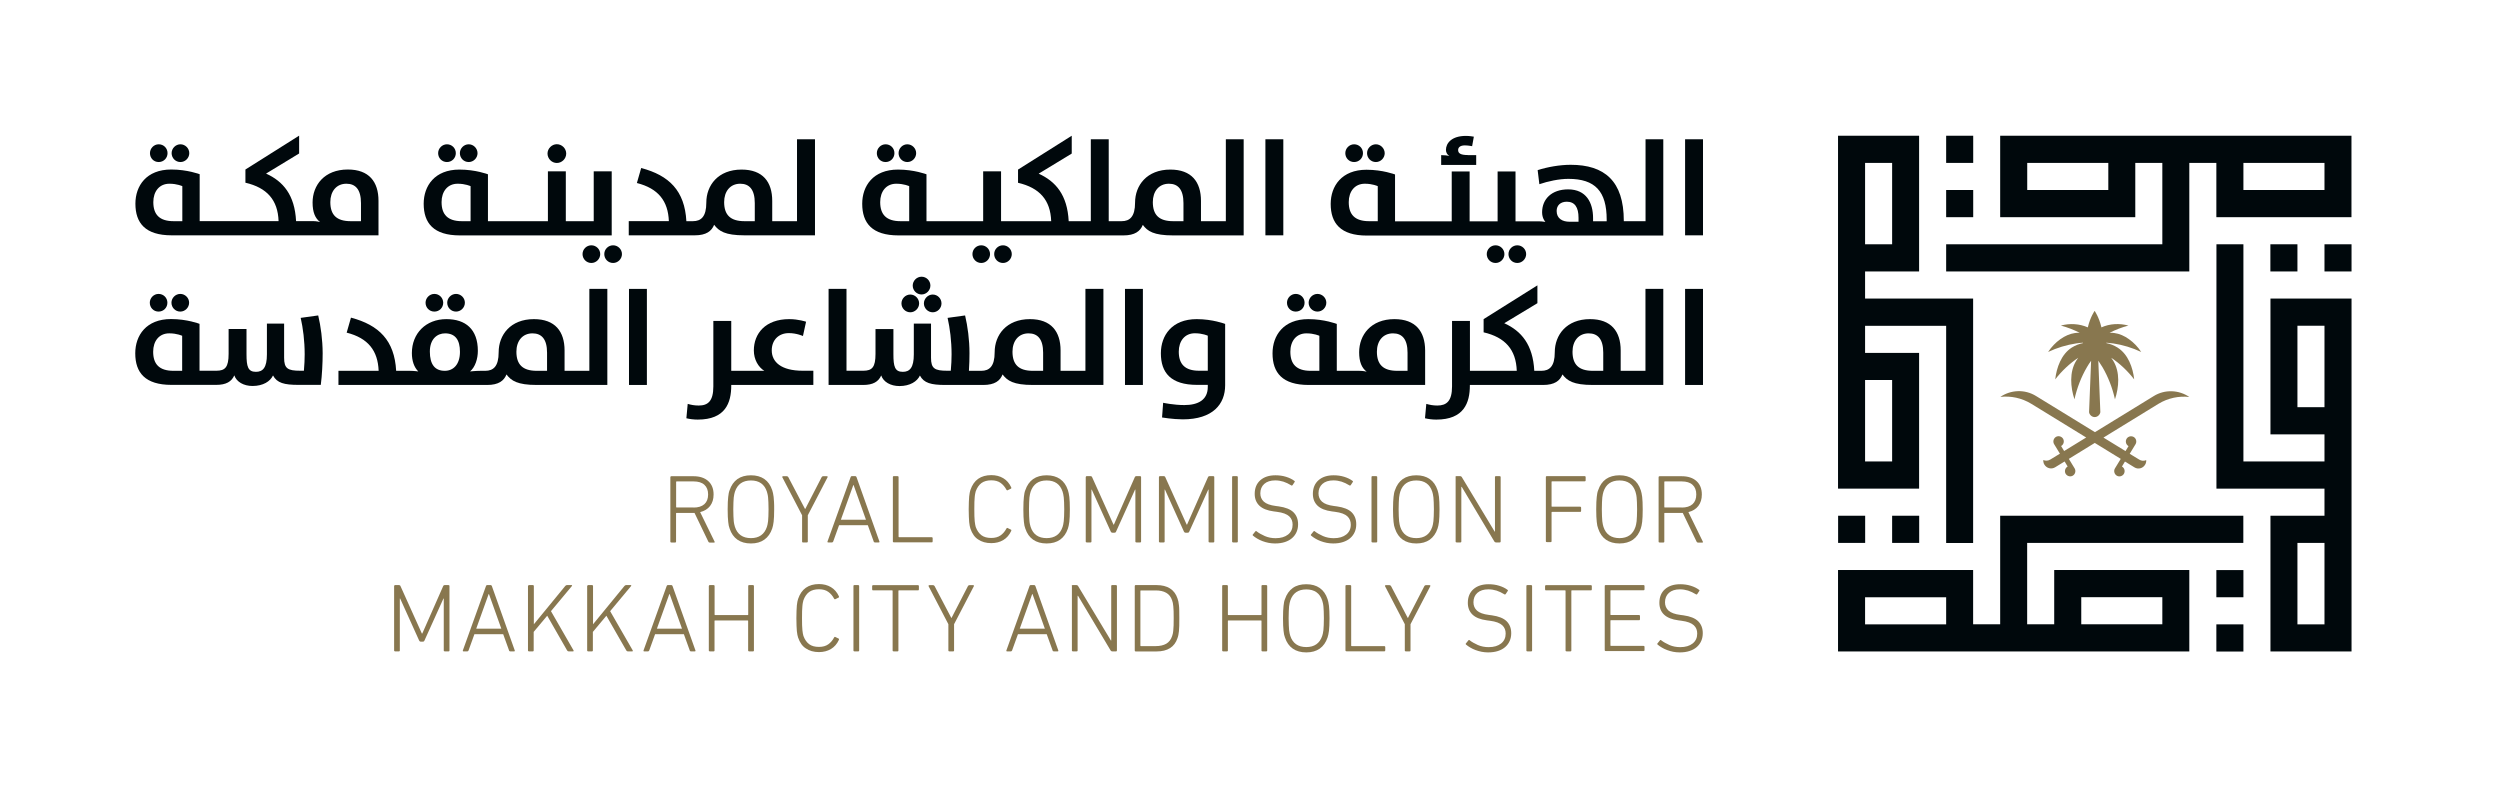 <svg width="184" height="58" viewBox="0 0 184 58" fill="none" xmlns="http://www.w3.org/2000/svg">
<g clip-path="url(#clip0_1038_3048)">
<path d="M52.221 39.929C52.18 39.929 52.151 39.906 52.134 39.866L51.116 37.75H51.047H49.798C49.769 37.75 49.758 37.761 49.758 37.791V39.86C49.758 39.906 49.735 39.929 49.683 39.929H49.412C49.366 39.929 49.338 39.906 49.338 39.86V35.12C49.338 35.073 49.361 35.05 49.407 35.05H51.041C51.501 35.05 51.87 35.172 52.128 35.409C52.393 35.646 52.52 35.981 52.52 36.397C52.52 36.738 52.433 37.016 52.261 37.241C52.088 37.467 51.841 37.611 51.53 37.692L52.589 39.854C52.6 39.877 52.606 39.895 52.6 39.912C52.594 39.924 52.577 39.935 52.554 39.935H52.221V39.929ZM51.041 37.357C51.386 37.357 51.651 37.276 51.841 37.108C52.025 36.941 52.117 36.704 52.117 36.392C52.117 36.085 52.025 35.848 51.841 35.68C51.657 35.513 51.392 35.432 51.041 35.432H49.804C49.775 35.432 49.763 35.443 49.763 35.472V37.311C49.763 37.34 49.775 37.351 49.804 37.351H51.041V37.357Z" fill="#88774F"/>
<path d="M55.27 39.999C54.867 39.999 54.539 39.906 54.275 39.721C54.01 39.536 53.82 39.265 53.699 38.9C53.676 38.837 53.653 38.767 53.636 38.687C53.619 38.606 53.607 38.513 53.596 38.409C53.584 38.299 53.573 38.172 53.567 38.028C53.561 37.877 53.556 37.698 53.556 37.49C53.556 37.282 53.561 37.103 53.567 36.952C53.573 36.802 53.584 36.675 53.596 36.571C53.607 36.461 53.625 36.368 53.636 36.293C53.653 36.218 53.671 36.143 53.699 36.079C53.82 35.721 54.01 35.449 54.275 35.258C54.539 35.074 54.873 34.981 55.27 34.981C55.667 34.981 55.995 35.074 56.26 35.258C56.525 35.443 56.715 35.715 56.836 36.079C56.853 36.149 56.876 36.218 56.893 36.293C56.91 36.368 56.928 36.461 56.939 36.571C56.951 36.681 56.962 36.808 56.968 36.952C56.979 37.097 56.979 37.276 56.979 37.484C56.979 37.692 56.974 37.877 56.968 38.022C56.962 38.172 56.951 38.299 56.939 38.403C56.928 38.513 56.91 38.606 56.893 38.681C56.876 38.762 56.853 38.831 56.836 38.895C56.715 39.253 56.525 39.525 56.26 39.715C55.995 39.906 55.667 39.999 55.27 39.999ZM56.565 37.484C56.565 37.288 56.559 37.12 56.554 36.975C56.548 36.831 56.536 36.709 56.531 36.611C56.519 36.513 56.508 36.426 56.49 36.363C56.473 36.293 56.456 36.235 56.444 36.189C56.266 35.64 55.874 35.362 55.27 35.362C54.666 35.362 54.275 35.64 54.091 36.189C54.079 36.235 54.062 36.293 54.045 36.363C54.027 36.432 54.016 36.513 54.004 36.611C53.993 36.709 53.987 36.831 53.981 36.975C53.976 37.12 53.97 37.288 53.97 37.484C53.97 37.681 53.976 37.848 53.981 37.993C53.987 38.137 53.999 38.259 54.004 38.357C54.016 38.455 54.027 38.542 54.045 38.606C54.062 38.675 54.079 38.733 54.091 38.779C54.269 39.328 54.666 39.606 55.27 39.606C55.869 39.606 56.26 39.328 56.444 38.779C56.456 38.733 56.473 38.675 56.49 38.606C56.508 38.536 56.519 38.455 56.531 38.357C56.542 38.259 56.548 38.137 56.554 37.993C56.559 37.848 56.565 37.681 56.565 37.484Z" fill="#88774F"/>
<path d="M59.108 39.929C59.062 39.929 59.034 39.906 59.034 39.86V37.923L57.578 35.125C57.566 35.108 57.572 35.091 57.584 35.073C57.595 35.056 57.612 35.05 57.635 35.05H57.912C57.958 35.05 57.992 35.073 58.021 35.12L59.247 37.455H59.27L60.472 35.12C60.495 35.073 60.53 35.05 60.582 35.05H60.852C60.881 35.05 60.898 35.056 60.91 35.073C60.921 35.091 60.921 35.108 60.91 35.125L59.454 37.923V39.854C59.454 39.901 59.431 39.924 59.379 39.924H59.108V39.929Z" fill="#88774F"/>
<path d="M62.607 35.114C62.619 35.068 62.647 35.044 62.693 35.044H62.952C62.993 35.044 63.021 35.068 63.039 35.114L64.725 39.854C64.736 39.9 64.725 39.923 64.673 39.923H64.397C64.345 39.923 64.31 39.9 64.305 39.854L63.873 38.657H61.755L61.324 39.854C61.307 39.9 61.272 39.923 61.232 39.923H60.956C60.91 39.923 60.892 39.9 60.904 39.854L62.607 35.114ZM63.735 38.253L62.826 35.703H62.803L61.888 38.253H63.735Z" fill="#88774F"/>
<path d="M65.715 35.114C65.715 35.068 65.737 35.044 65.789 35.044H66.06C66.106 35.044 66.135 35.068 66.135 35.114V39.496C66.135 39.525 66.146 39.536 66.175 39.536H68.574C68.62 39.536 68.643 39.559 68.643 39.606V39.848C68.643 39.895 68.62 39.918 68.574 39.918H65.789C65.743 39.918 65.715 39.895 65.715 39.848V35.114Z" fill="#88774F"/>
<path d="M71.423 38.906C71.406 38.843 71.388 38.773 71.371 38.704C71.354 38.629 71.342 38.536 71.331 38.426C71.319 38.316 71.314 38.183 71.308 38.033C71.302 37.883 71.296 37.698 71.296 37.484C71.296 37.27 71.302 37.085 71.308 36.935C71.314 36.784 71.325 36.651 71.331 36.542C71.342 36.432 71.354 36.339 71.371 36.264C71.388 36.189 71.406 36.12 71.423 36.062C71.549 35.692 71.739 35.42 71.993 35.241C72.251 35.062 72.574 34.969 72.959 34.969C73.293 34.969 73.586 35.044 73.84 35.195C74.093 35.345 74.288 35.571 74.427 35.871C74.444 35.911 74.438 35.946 74.404 35.964L74.168 36.079C74.127 36.102 74.099 36.091 74.076 36.05C73.966 35.842 73.822 35.669 73.644 35.541C73.466 35.414 73.235 35.351 72.959 35.351C72.66 35.351 72.418 35.42 72.234 35.553C72.05 35.692 71.912 35.894 71.814 36.16C71.803 36.206 71.785 36.264 71.774 36.334C71.762 36.403 71.745 36.484 71.739 36.582C71.734 36.68 71.722 36.802 71.716 36.946C71.71 37.091 71.71 37.264 71.71 37.472C71.71 37.681 71.71 37.854 71.716 37.998C71.722 38.143 71.728 38.264 71.739 38.363C71.751 38.461 71.762 38.548 71.774 38.611C71.785 38.681 71.803 38.738 71.814 38.785C71.912 39.051 72.05 39.253 72.234 39.392C72.418 39.53 72.66 39.594 72.959 39.594C73.235 39.594 73.466 39.53 73.644 39.403C73.822 39.276 73.966 39.108 74.076 38.895C74.099 38.854 74.127 38.843 74.168 38.866L74.404 38.981C74.438 38.998 74.444 39.033 74.427 39.074C74.288 39.374 74.093 39.6 73.84 39.75C73.586 39.9 73.293 39.975 72.959 39.975C72.574 39.975 72.251 39.883 71.993 39.704C71.739 39.548 71.549 39.276 71.423 38.906Z" fill="#88774F"/>
<path d="M77.033 39.999C76.63 39.999 76.302 39.906 76.038 39.721C75.773 39.536 75.583 39.265 75.462 38.9C75.439 38.837 75.416 38.767 75.399 38.687C75.382 38.606 75.37 38.513 75.359 38.409C75.347 38.299 75.336 38.172 75.33 38.028C75.324 37.877 75.319 37.698 75.319 37.49C75.319 37.282 75.324 37.103 75.33 36.952C75.336 36.802 75.347 36.675 75.359 36.571C75.37 36.461 75.388 36.368 75.399 36.293C75.416 36.218 75.434 36.143 75.462 36.079C75.583 35.721 75.773 35.449 76.038 35.258C76.302 35.074 76.636 34.981 77.033 34.981C77.43 34.981 77.758 35.074 78.023 35.258C78.288 35.443 78.478 35.715 78.599 36.079C78.616 36.149 78.639 36.218 78.656 36.293C78.673 36.368 78.691 36.461 78.702 36.571C78.714 36.681 78.725 36.808 78.731 36.952C78.737 37.103 78.742 37.282 78.742 37.49C78.742 37.698 78.737 37.883 78.731 38.028C78.725 38.178 78.714 38.305 78.702 38.409C78.691 38.519 78.673 38.611 78.656 38.687C78.639 38.762 78.616 38.837 78.599 38.9C78.478 39.259 78.288 39.531 78.023 39.721C77.758 39.906 77.43 39.999 77.033 39.999ZM78.328 37.484C78.328 37.288 78.322 37.12 78.317 36.975C78.311 36.831 78.299 36.709 78.293 36.611C78.282 36.513 78.27 36.426 78.253 36.363C78.236 36.293 78.219 36.235 78.207 36.189C78.029 35.64 77.638 35.362 77.033 35.362C76.429 35.362 76.038 35.64 75.854 36.189C75.842 36.235 75.825 36.293 75.808 36.363C75.79 36.432 75.779 36.513 75.767 36.611C75.756 36.709 75.75 36.831 75.744 36.975C75.739 37.12 75.733 37.288 75.733 37.484C75.733 37.681 75.739 37.848 75.744 37.993C75.75 38.137 75.762 38.259 75.767 38.357C75.779 38.455 75.79 38.542 75.808 38.606C75.825 38.675 75.842 38.733 75.854 38.779C76.032 39.328 76.429 39.606 77.033 39.606C77.632 39.606 78.023 39.328 78.207 38.779C78.219 38.733 78.236 38.675 78.253 38.606C78.27 38.536 78.282 38.455 78.293 38.357C78.305 38.259 78.311 38.137 78.317 37.993C78.322 37.854 78.328 37.681 78.328 37.484Z" fill="#88774F"/>
<path d="M79.916 35.114C79.916 35.068 79.939 35.044 79.991 35.044H80.267C80.319 35.044 80.359 35.068 80.377 35.114L81.953 38.611H81.982L83.524 35.114C83.541 35.068 83.576 35.044 83.628 35.044H83.91C83.956 35.044 83.984 35.068 83.984 35.114V39.854C83.984 39.9 83.962 39.923 83.91 39.923H83.639C83.593 39.923 83.564 39.9 83.564 39.854V36.033H83.541L82.143 39.126C82.132 39.155 82.114 39.172 82.097 39.189C82.08 39.201 82.051 39.207 82.016 39.207H81.873C81.815 39.207 81.775 39.178 81.752 39.126L80.353 36.033H80.331V39.854C80.331 39.9 80.308 39.923 80.256 39.923H79.985C79.939 39.923 79.91 39.9 79.91 39.854V35.114H79.916Z" fill="#88774F"/>
<path d="M85.302 35.114C85.302 35.068 85.325 35.044 85.377 35.044H85.653C85.705 35.044 85.745 35.068 85.763 35.114L87.339 38.611H87.368L88.91 35.114C88.928 35.068 88.962 35.044 89.014 35.044H89.296C89.342 35.044 89.371 35.068 89.371 35.114V39.854C89.371 39.9 89.348 39.923 89.296 39.923H89.025C88.979 39.923 88.951 39.9 88.951 39.854V36.033H88.928L87.529 39.126C87.518 39.155 87.501 39.172 87.483 39.189C87.466 39.201 87.437 39.207 87.403 39.207H87.259C87.201 39.207 87.161 39.178 87.138 39.126L85.74 36.033H85.717V39.854C85.717 39.9 85.694 39.923 85.642 39.923H85.371C85.325 39.923 85.297 39.9 85.297 39.854V35.114H85.302Z" fill="#88774F"/>
<path d="M90.683 35.114C90.683 35.068 90.706 35.044 90.757 35.044H91.028C91.074 35.044 91.103 35.068 91.103 35.114V39.854C91.103 39.9 91.08 39.923 91.028 39.923H90.757C90.711 39.923 90.683 39.9 90.683 39.854V35.114Z" fill="#88774F"/>
<path d="M93.836 39.999C93.681 39.999 93.519 39.981 93.364 39.953C93.209 39.924 93.059 39.877 92.915 39.825C92.777 39.773 92.645 39.71 92.53 39.64C92.415 39.571 92.311 39.502 92.225 39.426C92.184 39.392 92.184 39.357 92.219 39.328L92.392 39.114C92.426 39.074 92.461 39.074 92.49 39.108C92.651 39.236 92.852 39.346 93.094 39.455C93.335 39.559 93.6 39.611 93.882 39.611C94.273 39.611 94.578 39.519 94.803 39.34C95.027 39.161 95.136 38.918 95.136 38.617C95.136 38.496 95.119 38.386 95.079 38.282C95.039 38.178 94.975 38.085 94.889 38.004C94.803 37.923 94.682 37.854 94.532 37.796C94.383 37.739 94.193 37.698 93.974 37.669L93.75 37.64C93.272 37.577 92.921 37.438 92.691 37.218C92.461 36.998 92.346 36.709 92.346 36.351C92.346 35.923 92.484 35.588 92.76 35.345C93.036 35.102 93.41 34.981 93.876 34.981C94.147 34.981 94.406 35.016 94.647 35.091C94.889 35.166 95.096 35.264 95.263 35.391C95.303 35.414 95.309 35.449 95.275 35.49L95.131 35.709C95.102 35.744 95.067 35.75 95.033 35.721C94.837 35.599 94.647 35.513 94.457 35.449C94.268 35.391 94.066 35.357 93.859 35.357C93.514 35.357 93.243 35.443 93.048 35.617C92.858 35.79 92.76 36.022 92.76 36.311C92.76 36.559 92.846 36.761 93.019 36.923C93.192 37.079 93.485 37.189 93.899 37.241L94.118 37.27C94.613 37.34 94.975 37.484 95.2 37.704C95.424 37.929 95.539 38.218 95.539 38.583C95.539 38.791 95.505 38.976 95.43 39.149C95.355 39.322 95.246 39.473 95.102 39.6C94.958 39.727 94.78 39.825 94.567 39.895C94.354 39.964 94.118 39.999 93.836 39.999Z" fill="#88774F"/>
<path d="M98.117 39.999C97.962 39.999 97.801 39.981 97.645 39.953C97.49 39.924 97.34 39.877 97.197 39.825C97.058 39.773 96.926 39.71 96.811 39.64C96.696 39.571 96.592 39.502 96.506 39.426C96.466 39.392 96.466 39.357 96.5 39.328L96.673 39.114C96.707 39.074 96.742 39.074 96.771 39.108C96.932 39.236 97.133 39.346 97.375 39.455C97.617 39.559 97.881 39.611 98.163 39.611C98.555 39.611 98.859 39.519 99.084 39.34C99.308 39.161 99.418 38.918 99.418 38.617C99.418 38.496 99.4 38.386 99.36 38.282C99.32 38.178 99.257 38.085 99.17 38.004C99.084 37.923 98.963 37.854 98.814 37.796C98.664 37.739 98.474 37.698 98.255 37.669L98.031 37.64C97.553 37.577 97.202 37.438 96.972 37.218C96.742 36.998 96.627 36.709 96.627 36.351C96.627 35.923 96.765 35.588 97.041 35.345C97.317 35.102 97.691 34.981 98.157 34.981C98.428 34.981 98.687 35.016 98.929 35.091C99.17 35.166 99.377 35.264 99.544 35.391C99.585 35.414 99.59 35.449 99.556 35.49L99.412 35.709C99.383 35.744 99.349 35.75 99.314 35.721C99.118 35.599 98.929 35.513 98.739 35.449C98.549 35.391 98.347 35.357 98.14 35.357C97.795 35.357 97.525 35.443 97.329 35.617C97.139 35.79 97.041 36.022 97.041 36.311C97.041 36.559 97.127 36.761 97.3 36.923C97.473 37.079 97.766 37.189 98.18 37.241L98.399 37.27C98.894 37.34 99.257 37.484 99.481 37.704C99.705 37.929 99.82 38.218 99.82 38.583C99.82 38.791 99.786 38.976 99.711 39.149C99.636 39.322 99.527 39.473 99.383 39.6C99.239 39.727 99.061 39.825 98.848 39.895C98.635 39.964 98.399 39.999 98.117 39.999Z" fill="#88774F"/>
<path d="M100.943 35.114C100.943 35.068 100.966 35.044 101.017 35.044H101.288C101.334 35.044 101.363 35.068 101.363 35.114V39.854C101.363 39.9 101.34 39.923 101.288 39.923H101.017C100.971 39.923 100.943 39.9 100.943 39.854V35.114Z" fill="#88774F"/>
<path d="M104.24 39.999C103.837 39.999 103.509 39.906 103.244 39.721C102.98 39.536 102.79 39.265 102.669 38.9C102.646 38.837 102.623 38.767 102.606 38.687C102.588 38.606 102.577 38.513 102.565 38.409C102.554 38.299 102.542 38.172 102.537 38.028C102.531 37.877 102.525 37.698 102.525 37.49C102.525 37.282 102.531 37.103 102.537 36.952C102.542 36.802 102.554 36.675 102.565 36.571C102.577 36.461 102.594 36.368 102.606 36.293C102.623 36.218 102.64 36.143 102.669 36.079C102.79 35.721 102.98 35.449 103.244 35.258C103.509 35.074 103.843 34.981 104.24 34.981C104.637 34.981 104.965 35.074 105.23 35.258C105.494 35.443 105.684 35.715 105.805 36.079C105.822 36.149 105.845 36.218 105.863 36.293C105.88 36.368 105.897 36.461 105.909 36.571C105.92 36.681 105.932 36.808 105.937 36.952C105.943 37.103 105.949 37.282 105.949 37.49C105.949 37.698 105.943 37.883 105.937 38.028C105.932 38.178 105.92 38.305 105.909 38.409C105.897 38.519 105.88 38.611 105.863 38.687C105.845 38.767 105.822 38.837 105.805 38.9C105.684 39.259 105.494 39.531 105.23 39.721C104.965 39.906 104.637 39.999 104.24 39.999ZM105.535 37.484C105.535 37.288 105.529 37.12 105.523 36.975C105.517 36.831 105.506 36.709 105.5 36.611C105.489 36.513 105.477 36.426 105.46 36.363C105.443 36.293 105.425 36.235 105.414 36.189C105.235 35.64 104.844 35.362 104.24 35.362C103.636 35.362 103.239 35.64 103.06 36.189C103.049 36.235 103.031 36.293 103.014 36.363C102.997 36.432 102.985 36.513 102.974 36.611C102.962 36.709 102.957 36.831 102.951 36.975C102.945 37.12 102.939 37.288 102.939 37.484C102.939 37.681 102.945 37.848 102.951 37.993C102.957 38.137 102.968 38.259 102.974 38.357C102.985 38.455 102.997 38.542 103.014 38.606C103.031 38.675 103.049 38.733 103.06 38.779C103.239 39.328 103.636 39.606 104.24 39.606C104.838 39.606 105.23 39.328 105.414 38.779C105.425 38.733 105.443 38.675 105.46 38.606C105.477 38.536 105.489 38.455 105.5 38.357C105.512 38.259 105.517 38.137 105.523 37.993C105.529 37.854 105.535 37.681 105.535 37.484Z" fill="#88774F"/>
<path d="M107.123 35.114C107.123 35.068 107.146 35.044 107.198 35.044H107.468C107.526 35.044 107.566 35.068 107.589 35.114L110.006 39.126H110.029V35.114C110.029 35.068 110.052 35.044 110.104 35.044H110.374C110.42 35.044 110.449 35.068 110.449 35.114V39.854C110.449 39.9 110.426 39.923 110.38 39.923H110.104C110.052 39.923 110.011 39.9 109.983 39.854L107.583 35.831H107.554V39.854C107.554 39.9 107.531 39.923 107.48 39.923H107.209C107.163 39.923 107.134 39.9 107.134 39.854V35.114H107.123Z" fill="#88774F"/>
<path d="M113.775 35.114C113.775 35.068 113.798 35.044 113.85 35.044H116.635C116.681 35.044 116.704 35.068 116.704 35.114V35.357C116.704 35.403 116.681 35.426 116.635 35.426H114.235C114.206 35.426 114.195 35.438 114.195 35.466V37.253C114.195 37.282 114.206 37.293 114.235 37.293H116.301C116.347 37.293 116.37 37.316 116.37 37.363V37.605C116.37 37.652 116.347 37.675 116.301 37.675H114.235C114.206 37.675 114.195 37.686 114.195 37.715V39.831C114.195 39.877 114.172 39.9 114.12 39.9H113.85C113.804 39.9 113.775 39.877 113.775 39.831V35.114Z" fill="#88774F"/>
<path d="M119.195 39.999C118.793 39.999 118.465 39.906 118.2 39.721C117.935 39.536 117.745 39.265 117.625 38.9C117.601 38.837 117.578 38.767 117.561 38.687C117.544 38.606 117.532 38.513 117.521 38.409C117.509 38.299 117.498 38.172 117.492 38.028C117.486 37.877 117.481 37.698 117.481 37.49C117.481 37.282 117.486 37.103 117.492 36.952C117.498 36.802 117.509 36.675 117.521 36.571C117.532 36.461 117.55 36.368 117.561 36.293C117.578 36.218 117.596 36.143 117.625 36.079C117.745 35.721 117.935 35.449 118.2 35.258C118.465 35.074 118.798 34.981 119.195 34.981C119.592 34.981 119.92 35.074 120.185 35.258C120.45 35.443 120.64 35.715 120.761 36.079C120.778 36.149 120.801 36.218 120.818 36.293C120.835 36.368 120.853 36.461 120.864 36.571C120.876 36.681 120.887 36.808 120.893 36.952C120.899 37.103 120.904 37.282 120.904 37.49C120.904 37.698 120.899 37.883 120.893 38.028C120.887 38.178 120.876 38.305 120.864 38.409C120.853 38.519 120.835 38.611 120.818 38.687C120.801 38.767 120.778 38.837 120.761 38.9C120.64 39.259 120.45 39.531 120.185 39.721C119.92 39.906 119.592 39.999 119.195 39.999ZM120.49 37.484C120.49 37.288 120.484 37.12 120.479 36.975C120.473 36.831 120.461 36.709 120.456 36.611C120.444 36.513 120.433 36.426 120.415 36.363C120.398 36.293 120.381 36.235 120.369 36.189C120.191 35.64 119.8 35.362 119.195 35.362C118.591 35.362 118.194 35.64 118.016 36.189C118.004 36.235 117.987 36.293 117.97 36.363C117.953 36.432 117.941 36.513 117.929 36.611C117.918 36.709 117.912 36.831 117.906 36.975C117.901 37.12 117.895 37.288 117.895 37.484C117.895 37.681 117.901 37.848 117.906 37.993C117.912 38.137 117.924 38.259 117.929 38.357C117.941 38.455 117.953 38.542 117.97 38.606C117.987 38.675 118.004 38.733 118.016 38.779C118.194 39.328 118.591 39.606 119.195 39.606C119.794 39.606 120.185 39.328 120.369 38.779C120.381 38.733 120.398 38.675 120.415 38.606C120.433 38.536 120.444 38.455 120.456 38.357C120.467 38.259 120.473 38.137 120.479 37.993C120.484 37.854 120.49 37.681 120.49 37.484Z" fill="#88774F"/>
<path d="M124.956 39.929C124.915 39.929 124.887 39.906 124.869 39.866L123.851 37.75H123.782H122.533C122.504 37.75 122.493 37.761 122.493 37.791V39.86C122.493 39.906 122.47 39.929 122.418 39.929H122.147C122.101 39.929 122.073 39.906 122.073 39.86V35.12C122.073 35.073 122.096 35.05 122.142 35.05H123.776C124.236 35.05 124.605 35.172 124.863 35.409C125.128 35.646 125.255 35.981 125.255 36.397C125.255 36.738 125.168 37.016 124.996 37.241C124.823 37.467 124.576 37.611 124.265 37.692L125.324 39.854C125.335 39.877 125.341 39.895 125.335 39.912C125.33 39.924 125.312 39.935 125.289 39.935H124.956V39.929ZM123.77 37.357C124.115 37.357 124.38 37.276 124.57 37.108C124.754 36.941 124.846 36.704 124.846 36.392C124.846 36.085 124.754 35.848 124.57 35.68C124.386 35.513 124.121 35.432 123.77 35.432H122.533C122.504 35.432 122.493 35.443 122.493 35.472V37.311C122.493 37.34 122.504 37.351 122.533 37.351H123.77V37.357Z" fill="#88774F"/>
<path d="M29.013 43.132C29.013 43.086 29.036 43.062 29.088 43.062H29.364C29.416 43.062 29.456 43.086 29.474 43.132L31.05 46.629H31.079L32.621 43.132C32.638 43.086 32.673 43.062 32.725 43.062H33.007C33.053 43.062 33.081 43.086 33.081 43.132V47.872C33.081 47.919 33.059 47.942 33.007 47.942H32.736C32.69 47.942 32.661 47.919 32.661 47.872V44.051H32.638L31.24 47.144C31.229 47.173 31.211 47.19 31.194 47.207C31.177 47.219 31.148 47.225 31.113 47.225H30.97C30.912 47.225 30.872 47.196 30.849 47.144L29.451 44.051H29.427V47.872C29.427 47.919 29.404 47.942 29.353 47.942H29.082C29.036 47.942 29.007 47.919 29.007 47.872V43.132H29.013Z" fill="#88774F"/>
<path d="M35.769 43.132C35.78 43.086 35.809 43.062 35.855 43.062H36.114C36.154 43.062 36.183 43.086 36.2 43.132L37.886 47.872C37.898 47.919 37.886 47.942 37.835 47.942H37.558C37.507 47.942 37.472 47.919 37.466 47.872L37.035 46.676H34.917L34.486 47.872C34.468 47.919 34.434 47.942 34.394 47.942H34.117C34.071 47.942 34.054 47.919 34.066 47.872L35.769 43.132ZM36.897 46.271L35.987 43.721H35.965L35.05 46.271H36.897Z" fill="#88774F"/>
<path d="M38.87 43.132C38.87 43.086 38.893 43.062 38.945 43.062H39.216C39.262 43.062 39.291 43.086 39.291 43.132V45.947L41.604 43.126C41.644 43.086 41.684 43.062 41.725 43.062H42.058C42.081 43.062 42.099 43.068 42.104 43.086C42.11 43.103 42.104 43.12 42.087 43.138L40.551 44.982L42.208 47.861C42.219 47.884 42.225 47.901 42.219 47.919C42.214 47.93 42.196 47.942 42.173 47.942H41.851C41.811 47.942 41.771 47.919 41.742 47.878L40.275 45.317L39.279 46.508V47.872C39.279 47.919 39.256 47.942 39.204 47.942H38.934C38.888 47.942 38.859 47.919 38.859 47.872V43.132H38.87Z" fill="#88774F"/>
<path d="M43.227 43.132C43.227 43.086 43.249 43.062 43.301 43.062H43.572C43.618 43.062 43.647 43.086 43.647 43.132V45.947L45.96 43.126C46 43.086 46.04 43.062 46.081 43.062H46.414C46.437 43.062 46.455 43.068 46.46 43.086C46.466 43.103 46.46 43.12 46.443 43.138L44.907 44.982L46.564 47.861C46.575 47.884 46.581 47.901 46.575 47.919C46.57 47.93 46.553 47.942 46.529 47.942H46.207C46.167 47.942 46.127 47.919 46.098 47.878L44.63 45.317L43.635 46.508V47.872C43.635 47.919 43.612 47.942 43.56 47.942H43.29C43.244 47.942 43.215 47.919 43.215 47.872V43.132H43.227Z" fill="#88774F"/>
<path d="M49.067 43.132C49.079 43.086 49.107 43.062 49.154 43.062H49.412C49.453 43.062 49.481 43.086 49.499 43.132L51.185 47.872C51.196 47.919 51.185 47.942 51.133 47.942H50.857C50.805 47.942 50.77 47.919 50.765 47.872L50.333 46.676H48.215L47.784 47.872C47.767 47.919 47.732 47.942 47.692 47.942H47.416C47.37 47.942 47.352 47.919 47.364 47.872L49.067 43.132ZM50.195 46.271L49.286 43.721H49.263L48.348 46.271H50.195Z" fill="#88774F"/>
<path d="M52.175 43.132C52.175 43.086 52.197 43.062 52.249 43.062H52.52C52.566 43.062 52.594 43.086 52.594 43.132V45.23C52.594 45.259 52.606 45.271 52.635 45.271H55.029C55.057 45.271 55.069 45.259 55.069 45.23V43.132C55.069 43.086 55.092 43.062 55.144 43.062H55.414C55.46 43.062 55.489 43.086 55.489 43.132V47.872C55.489 47.919 55.466 47.942 55.414 47.942H55.138C55.092 47.942 55.063 47.919 55.063 47.872V45.704C55.063 45.675 55.052 45.664 55.023 45.664H52.629C52.6 45.664 52.589 45.675 52.589 45.704V47.872C52.589 47.919 52.566 47.942 52.514 47.942H52.243C52.197 47.942 52.169 47.919 52.169 47.872V43.132H52.175Z" fill="#88774F"/>
<path d="M58.74 46.924C58.723 46.861 58.706 46.791 58.688 46.722C58.671 46.647 58.66 46.554 58.648 46.444C58.637 46.334 58.631 46.202 58.625 46.051C58.619 45.901 58.614 45.716 58.614 45.502C58.614 45.288 58.619 45.103 58.625 44.953C58.631 44.803 58.642 44.67 58.648 44.56C58.66 44.45 58.671 44.357 58.688 44.282C58.706 44.207 58.723 44.138 58.74 44.08C58.867 43.71 59.057 43.438 59.31 43.259C59.569 43.08 59.891 42.987 60.277 42.987C60.61 42.987 60.904 43.062 61.157 43.213C61.41 43.363 61.606 43.589 61.744 43.889C61.761 43.93 61.755 43.964 61.721 43.982L61.485 44.097C61.445 44.12 61.416 44.109 61.393 44.068C61.284 43.86 61.14 43.687 60.961 43.56C60.783 43.432 60.553 43.369 60.277 43.369C59.977 43.369 59.736 43.438 59.551 43.571C59.367 43.71 59.229 43.912 59.132 44.178C59.12 44.224 59.103 44.282 59.091 44.352C59.08 44.421 59.062 44.502 59.057 44.6C59.045 44.699 59.039 44.82 59.034 44.964C59.028 45.109 59.028 45.282 59.028 45.49C59.028 45.699 59.028 45.872 59.034 46.017C59.039 46.161 59.045 46.282 59.057 46.381C59.068 46.479 59.08 46.566 59.091 46.629C59.103 46.699 59.12 46.757 59.132 46.803C59.229 47.069 59.367 47.271 59.551 47.41C59.736 47.548 59.977 47.612 60.277 47.612C60.553 47.612 60.783 47.548 60.961 47.421C61.14 47.294 61.284 47.126 61.393 46.913C61.416 46.872 61.445 46.861 61.485 46.884L61.721 46.999C61.755 47.017 61.761 47.051 61.744 47.092C61.606 47.392 61.41 47.618 61.157 47.768C60.904 47.918 60.61 47.994 60.277 47.994C59.891 47.994 59.569 47.901 59.31 47.722C59.057 47.566 58.867 47.294 58.74 46.924Z" fill="#88774F"/>
<path d="M62.814 43.132C62.814 43.086 62.837 43.062 62.889 43.062H63.16C63.206 43.062 63.234 43.086 63.234 43.132V47.872C63.234 47.919 63.211 47.942 63.16 47.942H62.889C62.843 47.942 62.814 47.919 62.814 47.872V43.132Z" fill="#88774F"/>
<path d="M65.772 47.942C65.726 47.942 65.697 47.919 65.697 47.872V43.49C65.697 43.462 65.686 43.45 65.657 43.45H64.259C64.213 43.45 64.19 43.427 64.19 43.38V43.138C64.19 43.092 64.213 43.068 64.259 43.068H67.562C67.608 43.068 67.631 43.092 67.631 43.138V43.38C67.631 43.427 67.608 43.45 67.562 43.45H66.163C66.135 43.45 66.123 43.462 66.123 43.49V47.872C66.123 47.919 66.1 47.942 66.048 47.942H65.772Z" fill="#88774F"/>
<path d="M69.875 47.942C69.829 47.942 69.8 47.919 69.8 47.872V45.941L68.344 43.144C68.333 43.126 68.338 43.109 68.35 43.092C68.362 43.074 68.379 43.068 68.402 43.068H68.678C68.724 43.068 68.758 43.092 68.787 43.138L70.013 45.473H70.036L71.239 43.138C71.262 43.092 71.296 43.068 71.348 43.068H71.618C71.647 43.068 71.665 43.074 71.676 43.092C71.688 43.109 71.688 43.126 71.676 43.144L70.22 45.941V47.872C70.22 47.919 70.197 47.942 70.145 47.942H69.875Z" fill="#88774F"/>
<path d="M75.773 43.132C75.785 43.086 75.813 43.062 75.859 43.062H76.118C76.159 43.062 76.187 43.086 76.205 43.132L77.891 47.872C77.902 47.919 77.891 47.942 77.839 47.942H77.563C77.511 47.942 77.476 47.919 77.471 47.872L77.039 46.676H74.921L74.49 47.872C74.473 47.919 74.438 47.942 74.398 47.942H74.122C74.076 47.942 74.058 47.919 74.07 47.872L75.773 43.132ZM76.901 46.271L75.992 43.721H75.969L75.054 46.271H76.901Z" fill="#88774F"/>
<path d="M78.88 43.132C78.88 43.086 78.903 43.062 78.955 43.062H79.226C79.283 43.062 79.323 43.086 79.347 43.132L81.763 47.144H81.786V43.132C81.786 43.086 81.809 43.062 81.861 43.062H82.132C82.178 43.062 82.206 43.086 82.206 43.132V47.872C82.206 47.919 82.183 47.942 82.137 47.942H81.861C81.809 47.942 81.769 47.919 81.74 47.872L79.341 43.849H79.312V47.872C79.312 47.919 79.289 47.942 79.237 47.942H78.967C78.921 47.942 78.892 47.919 78.892 47.872V43.132H78.88Z" fill="#88774F"/>
<path d="M83.518 43.132C83.518 43.086 83.541 43.062 83.588 43.062H85.112C85.93 43.062 86.447 43.392 86.666 44.051C86.689 44.12 86.712 44.196 86.729 44.271C86.747 44.346 86.758 44.438 86.77 44.548C86.781 44.658 86.793 44.785 86.793 44.941C86.798 45.097 86.798 45.282 86.798 45.502C86.798 45.727 86.798 45.913 86.793 46.069C86.787 46.219 86.781 46.346 86.77 46.456C86.758 46.566 86.741 46.658 86.729 46.733C86.712 46.809 86.695 46.884 86.666 46.959C86.453 47.618 85.935 47.947 85.112 47.947H83.588C83.541 47.947 83.518 47.924 83.518 47.878V43.132ZM83.933 47.514C83.933 47.543 83.944 47.554 83.973 47.554H85.055C85.371 47.554 85.624 47.496 85.832 47.381C86.033 47.265 86.183 47.075 86.269 46.814C86.286 46.757 86.303 46.693 86.321 46.629C86.332 46.56 86.35 46.479 86.355 46.381C86.367 46.282 86.373 46.161 86.378 46.022C86.384 45.884 86.384 45.71 86.384 45.502C86.384 45.294 86.384 45.12 86.378 44.982C86.373 44.843 86.367 44.722 86.355 44.623C86.344 44.525 86.332 44.444 86.321 44.375C86.309 44.305 86.292 44.248 86.269 44.19C86.183 43.93 86.039 43.745 85.832 43.629C85.63 43.513 85.371 43.456 85.055 43.456H83.973C83.944 43.456 83.933 43.467 83.933 43.496V47.514Z" fill="#88774F"/>
<path d="M89.952 43.132C89.952 43.086 89.975 43.062 90.027 43.062H90.297C90.343 43.062 90.372 43.086 90.372 43.132V45.23C90.372 45.259 90.383 45.271 90.412 45.271H92.806C92.835 45.271 92.846 45.259 92.846 45.23V43.132C92.846 43.086 92.869 43.062 92.921 43.062H93.192C93.238 43.062 93.266 43.086 93.266 43.132V47.872C93.266 47.919 93.243 47.942 93.192 47.942H92.921C92.875 47.942 92.846 47.919 92.846 47.872V45.704C92.846 45.675 92.835 45.664 92.806 45.664H90.412C90.383 45.664 90.372 45.675 90.372 45.704V47.872C90.372 47.919 90.349 47.942 90.297 47.942H90.027C89.981 47.942 89.952 47.919 89.952 47.872V43.132Z" fill="#88774F"/>
<path d="M96.144 48.017C95.741 48.017 95.413 47.924 95.148 47.739C94.883 47.554 94.693 47.283 94.573 46.919C94.55 46.855 94.526 46.785 94.509 46.705C94.492 46.624 94.481 46.531 94.469 46.427C94.457 46.317 94.446 46.19 94.44 46.046C94.434 45.895 94.429 45.716 94.429 45.508C94.429 45.3 94.434 45.121 94.44 44.97C94.446 44.82 94.457 44.693 94.469 44.589C94.481 44.479 94.498 44.386 94.509 44.311C94.526 44.236 94.544 44.161 94.573 44.097C94.693 43.739 94.883 43.467 95.148 43.276C95.413 43.086 95.746 42.999 96.144 42.999C96.541 42.999 96.869 43.092 97.133 43.276C97.398 43.462 97.588 43.733 97.709 44.097C97.726 44.167 97.749 44.236 97.766 44.311C97.784 44.386 97.801 44.479 97.812 44.589C97.824 44.699 97.835 44.826 97.841 44.97C97.847 45.121 97.853 45.3 97.853 45.508C97.853 45.716 97.847 45.901 97.841 46.046C97.835 46.196 97.824 46.323 97.812 46.427C97.801 46.537 97.784 46.629 97.766 46.705C97.749 46.785 97.726 46.855 97.709 46.919C97.588 47.277 97.398 47.549 97.133 47.739C96.869 47.924 96.541 48.017 96.144 48.017ZM97.438 45.502C97.438 45.306 97.433 45.138 97.427 44.993C97.421 44.849 97.409 44.727 97.404 44.629C97.392 44.531 97.381 44.444 97.363 44.381C97.346 44.311 97.329 44.254 97.317 44.207C97.139 43.658 96.748 43.381 96.144 43.381C95.539 43.381 95.148 43.658 94.964 44.207C94.952 44.254 94.935 44.311 94.918 44.381C94.901 44.45 94.889 44.531 94.877 44.629C94.866 44.727 94.86 44.849 94.855 44.993C94.849 45.138 94.843 45.306 94.843 45.502C94.843 45.699 94.849 45.866 94.855 46.011C94.86 46.155 94.872 46.277 94.877 46.375C94.889 46.473 94.901 46.56 94.918 46.624C94.935 46.693 94.952 46.751 94.964 46.797C95.142 47.346 95.539 47.624 96.144 47.624C96.742 47.624 97.133 47.346 97.317 46.797C97.329 46.751 97.346 46.693 97.363 46.624C97.381 46.554 97.392 46.473 97.404 46.375C97.415 46.277 97.421 46.155 97.427 46.011C97.433 45.866 97.438 45.699 97.438 45.502Z" fill="#88774F"/>
<path d="M99.026 43.132C99.026 43.086 99.049 43.062 99.101 43.062H99.372C99.418 43.062 99.447 43.086 99.447 43.132V47.514C99.447 47.543 99.458 47.554 99.487 47.554H101.886C101.932 47.554 101.955 47.577 101.955 47.624V47.866C101.955 47.913 101.932 47.936 101.886 47.936H99.101C99.055 47.936 99.026 47.913 99.026 47.866V43.132Z" fill="#88774F"/>
<path d="M103.469 47.942C103.423 47.942 103.394 47.919 103.394 47.872V45.941L101.938 43.144C101.927 43.126 101.932 43.109 101.944 43.092C101.955 43.074 101.973 43.068 101.996 43.068H102.272C102.318 43.068 102.352 43.092 102.381 43.138L103.607 45.473H103.63L104.833 43.138C104.856 43.092 104.89 43.068 104.942 43.068H105.212C105.241 43.068 105.258 43.074 105.27 43.092C105.281 43.109 105.281 43.126 105.27 43.144L103.814 45.941V47.872C103.814 47.919 103.791 47.942 103.739 47.942H103.469Z" fill="#88774F"/>
<path d="M109.517 48.017C109.361 48.017 109.2 47.999 109.045 47.971C108.889 47.942 108.74 47.895 108.596 47.843C108.458 47.791 108.325 47.728 108.21 47.658C108.095 47.589 107.992 47.52 107.905 47.445C107.865 47.41 107.865 47.375 107.9 47.346L108.072 47.132C108.107 47.092 108.141 47.092 108.17 47.127C108.331 47.254 108.533 47.364 108.774 47.474C109.016 47.578 109.281 47.63 109.563 47.63C109.954 47.63 110.259 47.537 110.483 47.358C110.708 47.179 110.817 46.936 110.817 46.635C110.817 46.514 110.8 46.404 110.76 46.3C110.719 46.196 110.656 46.103 110.57 46.022C110.483 45.941 110.363 45.872 110.213 45.814C110.063 45.757 109.873 45.716 109.655 45.687L109.436 45.658C108.958 45.595 108.607 45.456 108.377 45.236C108.147 45.017 108.032 44.727 108.032 44.369C108.032 43.941 108.17 43.606 108.446 43.363C108.723 43.12 109.097 42.999 109.563 42.999C109.833 42.999 110.092 43.034 110.334 43.109C110.575 43.184 110.783 43.282 110.949 43.41C110.99 43.433 110.996 43.467 110.961 43.508L110.817 43.727C110.788 43.762 110.754 43.768 110.719 43.739C110.524 43.618 110.334 43.531 110.144 43.467C109.954 43.41 109.753 43.375 109.545 43.375C109.2 43.375 108.93 43.462 108.734 43.635C108.544 43.808 108.446 44.04 108.446 44.329C108.446 44.577 108.533 44.779 108.705 44.941C108.878 45.097 109.171 45.207 109.586 45.259L109.804 45.288C110.299 45.358 110.662 45.502 110.886 45.722C111.111 45.947 111.226 46.236 111.226 46.6C111.226 46.809 111.191 46.994 111.116 47.167C111.042 47.34 110.932 47.491 110.788 47.618C110.644 47.745 110.466 47.843 110.253 47.913C110.04 47.982 109.799 48.017 109.517 48.017Z" fill="#88774F"/>
<path d="M112.342 43.132C112.342 43.086 112.365 43.062 112.417 43.062H112.687C112.733 43.062 112.762 43.086 112.762 43.132V47.872C112.762 47.919 112.739 47.942 112.687 47.942H112.417C112.371 47.942 112.342 47.919 112.342 47.872V43.132Z" fill="#88774F"/>
<path d="M115.3 47.942C115.254 47.942 115.225 47.919 115.225 47.872V43.49C115.225 43.462 115.213 43.45 115.185 43.45H113.786C113.74 43.45 113.717 43.427 113.717 43.38V43.138C113.717 43.092 113.74 43.068 113.786 43.068H117.089C117.135 43.068 117.158 43.092 117.158 43.138V43.38C117.158 43.427 117.135 43.45 117.089 43.45H115.691C115.662 43.45 115.651 43.462 115.651 43.49V47.872C115.651 47.919 115.628 47.942 115.576 47.942H115.3Z" fill="#88774F"/>
<path d="M118.108 43.132C118.108 43.086 118.131 43.062 118.183 43.062H120.968C121.014 43.062 121.037 43.086 121.037 43.132V43.375C121.037 43.421 121.014 43.444 120.968 43.444H118.568C118.539 43.444 118.528 43.456 118.528 43.484V45.225C118.528 45.254 118.539 45.265 118.568 45.265H120.634C120.68 45.265 120.703 45.288 120.703 45.334V45.577C120.703 45.623 120.68 45.647 120.634 45.647H118.568C118.539 45.647 118.528 45.658 118.528 45.687V47.496C118.528 47.525 118.539 47.537 118.568 47.537H120.968C121.014 47.537 121.037 47.56 121.037 47.606V47.849C121.037 47.895 121.014 47.919 120.968 47.919H118.183C118.137 47.919 118.108 47.895 118.108 47.849V43.132Z" fill="#88774F"/>
<path d="M123.615 48.017C123.459 48.017 123.298 47.999 123.143 47.971C122.988 47.942 122.838 47.895 122.694 47.843C122.556 47.791 122.424 47.728 122.309 47.658C122.193 47.589 122.09 47.52 122.004 47.445C121.963 47.41 121.963 47.375 121.998 47.346L122.17 47.132C122.205 47.092 122.239 47.092 122.268 47.127C122.429 47.254 122.631 47.364 122.872 47.474C123.114 47.578 123.379 47.63 123.661 47.63C124.052 47.63 124.357 47.537 124.582 47.358C124.806 47.179 124.915 46.936 124.915 46.635C124.915 46.514 124.898 46.404 124.858 46.3C124.817 46.196 124.754 46.103 124.668 46.022C124.582 45.941 124.461 45.872 124.311 45.814C124.161 45.757 123.972 45.716 123.753 45.687L123.534 45.658C123.057 45.595 122.706 45.456 122.475 45.236C122.245 45.017 122.13 44.727 122.13 44.369C122.13 43.941 122.268 43.606 122.544 43.363C122.821 43.12 123.195 42.999 123.661 42.999C123.931 42.999 124.19 43.034 124.432 43.109C124.674 43.184 124.881 43.282 125.048 43.41C125.088 43.433 125.094 43.467 125.059 43.508L124.915 43.727C124.886 43.762 124.852 43.768 124.817 43.739C124.622 43.618 124.432 43.531 124.242 43.467C124.052 43.41 123.851 43.375 123.644 43.375C123.298 43.375 123.028 43.462 122.832 43.635C122.642 43.808 122.544 44.04 122.544 44.329C122.544 44.577 122.631 44.779 122.803 44.941C122.976 45.097 123.27 45.207 123.684 45.259L123.903 45.288C124.397 45.358 124.76 45.502 124.984 45.722C125.209 45.947 125.324 46.236 125.324 46.6C125.324 46.809 125.289 46.994 125.214 47.167C125.14 47.34 125.03 47.491 124.886 47.618C124.743 47.745 124.564 47.843 124.351 47.913C124.144 47.982 123.897 48.017 123.615 48.017Z" fill="#88774F"/>
<path d="M13.281 10.62C12.924 10.62 12.631 10.92 12.631 11.273C12.631 11.626 12.912 11.926 13.281 11.926C13.638 11.926 13.931 11.626 13.931 11.273C13.931 10.915 13.632 10.62 13.281 10.62ZM11.681 10.62C11.324 10.62 11.037 10.92 11.037 11.273C11.037 11.626 11.301 11.926 11.681 11.926C12.049 11.926 12.331 11.631 12.331 11.273C12.331 10.903 12.044 10.62 11.681 10.62Z" fill="#00080C"/>
<path d="M25.601 12.476C23.869 12.476 23.006 13.637 23.006 14.909C23.006 15.62 23.196 16.065 23.558 16.343C23.512 16.331 23.311 16.273 23.006 16.273H21.791C21.694 14.348 20.842 13.348 19.582 12.776L22.016 11.296V9.984L18.063 12.476V13.447C19.651 13.817 20.451 14.719 20.503 16.273H14.696V12.822C14.696 12.822 13.787 12.476 12.602 12.476C10.772 12.476 9.966 13.678 9.966 14.99C9.966 16.418 10.697 17.32 12.631 17.32H27.857V14.782C27.857 13.377 27.16 12.476 25.601 12.476ZM13.419 16.279H12.78C11.733 16.279 11.284 15.788 11.284 14.874C11.284 14.094 11.721 13.522 12.47 13.522C13.039 13.522 13.419 13.701 13.419 13.701V16.279ZM26.568 16.279H25.808C24.772 16.279 24.312 15.817 24.312 14.874C24.312 14.094 24.749 13.522 25.497 13.522C26.165 13.522 26.568 13.944 26.568 14.95V16.279Z" fill="#00080C"/>
<path d="M34.497 10.62C34.14 10.62 33.847 10.92 33.847 11.273C33.847 11.626 34.123 11.926 34.497 11.926C34.854 11.926 35.147 11.626 35.147 11.273C35.142 10.915 34.848 10.62 34.497 10.62ZM32.897 10.62C32.541 10.62 32.247 10.92 32.247 11.273C32.247 11.626 32.518 11.926 32.897 11.926C33.266 11.926 33.548 11.631 33.548 11.273C33.548 10.903 33.254 10.62 32.897 10.62Z" fill="#00080C"/>
<path d="M40.982 10.614C40.614 10.614 40.297 10.932 40.297 11.302C40.297 11.672 40.602 11.995 40.982 11.995C41.35 11.995 41.673 11.689 41.673 11.302C41.673 10.92 41.35 10.614 40.982 10.614Z" fill="#00080C"/>
<path d="M45.125 18.054C44.769 18.054 44.475 18.343 44.475 18.702C44.475 19.054 44.751 19.355 45.125 19.355C45.482 19.355 45.776 19.054 45.776 18.702C45.776 18.343 45.476 18.054 45.125 18.054ZM43.526 18.054C43.169 18.054 42.875 18.343 42.875 18.702C42.875 19.054 43.157 19.355 43.526 19.355C43.882 19.355 44.176 19.054 44.176 18.702C44.176 18.343 43.877 18.054 43.526 18.054Z" fill="#00080C"/>
<path d="M43.698 12.609V16.279H41.644V12.609H40.326V16.279H35.913V12.828C35.913 12.828 35.004 12.481 33.818 12.481C31.988 12.481 31.183 13.684 31.183 14.996C31.183 16.424 31.913 17.326 33.847 17.326H45.022V12.609H43.698ZM34.635 16.279H33.996C32.949 16.279 32.5 15.788 32.5 14.875C32.5 14.094 32.938 13.522 33.686 13.522C34.255 13.522 34.635 13.701 34.635 13.701V16.279Z" fill="#00080C"/>
<path d="M58.66 10.25V16.279H56.836V14.788C56.836 13.383 56.139 12.481 54.58 12.481C52.848 12.481 51.985 13.643 51.985 14.915C51.985 15.95 51.599 16.279 50.995 16.279H50.517C50.396 14.042 49.251 12.909 47.191 12.366L46.875 13.47C48.451 13.869 49.171 14.794 49.228 16.274H46.276V17.32H51.139C51.979 17.32 52.376 17.008 52.56 16.545C52.911 17.008 53.36 17.32 54.793 17.32H59.983V10.25H58.66ZM55.552 16.279H54.793C53.757 16.279 53.297 15.817 53.297 14.875C53.297 14.094 53.734 13.522 54.482 13.522C55.15 13.522 55.552 13.944 55.552 14.95V16.279Z" fill="#00080C"/>
<path d="M66.779 10.62C66.422 10.62 66.135 10.92 66.135 11.273C66.135 11.626 66.411 11.926 66.779 11.926C67.142 11.926 67.429 11.626 67.429 11.273C67.429 10.915 67.13 10.62 66.779 10.62ZM65.179 10.62C64.823 10.62 64.535 10.92 64.535 11.273C64.535 11.626 64.8 11.926 65.179 11.926C65.548 11.926 65.83 11.631 65.83 11.273C65.83 10.903 65.542 10.62 65.179 10.62Z" fill="#00080C"/>
<path d="M72.223 18.054C71.86 18.054 71.572 18.343 71.572 18.702C71.572 19.054 71.849 19.355 72.223 19.355C72.579 19.355 72.867 19.054 72.867 18.702C72.867 18.343 72.568 18.054 72.223 18.054ZM73.822 18.054C73.46 18.054 73.172 18.343 73.172 18.702C73.172 19.054 73.448 19.355 73.822 19.355C74.179 19.355 74.467 19.054 74.467 18.702C74.467 18.343 74.168 18.054 73.822 18.054Z" fill="#00080C"/>
<path d="M90.222 10.25V16.279H88.392V14.788C88.392 13.383 87.696 12.481 86.137 12.481C84.41 12.481 83.541 13.643 83.541 14.915C83.541 15.95 83.15 16.279 82.552 16.279H81.602V10.25H80.284V16.279H78.656C78.558 14.354 77.707 13.354 76.446 12.782L78.88 11.302V9.99L74.927 12.481V13.453C76.515 13.822 77.315 14.724 77.367 16.279H73.678V12.608H72.361V16.279H68.189V12.828C68.189 12.828 67.28 12.481 66.094 12.481C64.264 12.481 63.459 13.684 63.459 14.996C63.459 16.424 64.189 17.326 66.129 17.326H82.69C83.524 17.326 83.927 17.014 84.111 16.551C84.456 17.014 84.905 17.326 86.344 17.326H91.534V10.25H90.222ZM66.917 16.279H66.278C65.231 16.279 64.782 15.788 64.782 14.875C64.782 14.094 65.22 13.522 65.968 13.522C66.537 13.522 66.917 13.701 66.917 13.701V16.279ZM87.103 16.279H86.344C85.302 16.279 84.848 15.817 84.848 14.875C84.848 14.094 85.285 13.522 86.033 13.522C86.701 13.522 87.103 13.944 87.103 14.95V16.279Z" fill="#00080C"/>
<path d="M93.134 10.25H94.452V17.32H93.134V10.25Z" fill="#00080C"/>
<path d="M101.265 10.62C100.908 10.62 100.615 10.92 100.615 11.273C100.615 11.626 100.891 11.926 101.265 11.926C101.622 11.926 101.915 11.626 101.915 11.273C101.909 10.915 101.61 10.62 101.265 10.62ZM99.665 10.62C99.308 10.62 99.015 10.92 99.015 11.273C99.015 11.626 99.285 11.926 99.665 11.926C100.033 11.926 100.315 11.631 100.315 11.273C100.315 10.903 100.022 10.62 99.665 10.62Z" fill="#00080C"/>
<path d="M108.038 11.412C107.48 11.412 107.318 11.273 107.318 11.042C107.318 10.851 107.468 10.701 107.808 10.701C108.067 10.701 108.297 10.753 108.348 10.759L108.475 10.059C108.406 10.048 108.159 10.002 107.888 10.002C106.841 10.002 106.421 10.539 106.421 11.036C106.421 11.216 106.519 11.395 106.674 11.476C106.536 11.441 106.294 11.418 106.07 11.418V12.14H108.648V11.418H108.038V11.412Z" fill="#00080C"/>
<path d="M111.675 18.054C111.318 18.054 111.024 18.343 111.024 18.702C111.024 19.054 111.3 19.355 111.675 19.355C112.031 19.355 112.325 19.054 112.325 18.702C112.325 18.343 112.026 18.054 111.675 18.054ZM110.075 18.054C109.718 18.054 109.425 18.343 109.425 18.702C109.425 19.054 109.701 19.355 110.075 19.355C110.432 19.355 110.725 19.054 110.725 18.702C110.725 18.343 110.426 18.054 110.075 18.054Z" fill="#00080C"/>
<path d="M121.112 10.25V16.279H119.512V16.251C119.512 13.32 118.091 12.129 115.599 12.129C114.799 12.129 113.89 12.291 113.171 12.522L113.297 13.557C113.924 13.343 114.747 13.164 115.432 13.164C117.406 13.164 118.252 14.083 118.252 16.164V16.285H117.25V16.054C117.25 14.921 116.75 13.938 115.415 13.938C114.206 13.938 113.499 14.649 113.499 15.626C113.499 16.048 113.7 16.285 113.74 16.337C113.7 16.331 113.527 16.291 113.291 16.291H111.542V12.62H110.224V16.291H108.164V12.62H106.847V16.291H102.675V12.84C102.675 12.84 101.765 12.493 100.574 12.493C98.75 12.493 97.939 13.695 97.939 15.008C97.939 16.436 98.67 17.337 100.603 17.337H122.418V10.25H121.112ZM101.403 16.279H100.764C99.711 16.279 99.268 15.788 99.268 14.875C99.268 14.094 99.705 13.522 100.454 13.522C101.023 13.522 101.403 13.701 101.403 13.701V16.279ZM116.174 16.32H115.518C115.006 16.32 114.569 16.095 114.569 15.528C114.569 15.106 114.862 14.846 115.317 14.846C115.904 14.846 116.18 15.256 116.18 16.031V16.32H116.174Z" fill="#00080C"/>
<path d="M124.023 10.25H125.341V17.32H124.023V10.25Z" fill="#00080C"/>
<path d="M13.269 21.632C12.912 21.632 12.619 21.933 12.619 22.28C12.619 22.632 12.901 22.933 13.269 22.933C13.626 22.933 13.919 22.632 13.919 22.28C13.919 21.921 13.62 21.632 13.269 21.632ZM11.67 21.632C11.313 21.632 11.025 21.933 11.025 22.28C11.025 22.632 11.29 22.933 11.67 22.933C12.038 22.933 12.32 22.644 12.32 22.28C12.32 21.916 12.032 21.632 11.67 21.632Z" fill="#00080C"/>
<path d="M23.42 23.216L22.131 23.395C22.304 24.159 22.424 25.084 22.424 26.084C22.424 26.396 22.407 26.881 22.367 27.286H22.096C21.176 27.286 20.911 27.124 20.911 26.332V23.817H19.645V26.084C19.645 27.055 19.352 27.367 18.834 27.367C18.247 27.367 18.143 26.974 18.143 26.072V24.216H16.826V26.043C16.826 27.026 16.572 27.286 15.928 27.286H14.685V23.835C14.685 23.835 13.776 23.482 12.59 23.482C10.76 23.482 9.955 24.685 9.955 26.003C9.955 27.431 10.686 28.327 12.619 28.327H15.916C16.647 28.327 17.044 28.084 17.245 27.627C17.407 28.107 17.936 28.408 18.586 28.408C19.369 28.408 19.892 28.067 20.094 27.633C20.387 28.188 20.917 28.327 21.964 28.327H23.61C23.702 27.616 23.748 26.72 23.748 25.991C23.742 24.997 23.61 24.02 23.42 23.216ZM13.407 27.292H12.769C11.721 27.292 11.273 26.8 11.273 25.887C11.273 25.101 11.71 24.534 12.458 24.534C13.028 24.534 13.407 24.714 13.407 24.714V27.292Z" fill="#00080C"/>
<path d="M31.971 21.632C31.614 21.632 31.321 21.933 31.321 22.28C31.321 22.632 31.591 22.933 31.971 22.933C32.339 22.933 32.621 22.644 32.621 22.28C32.615 21.916 32.328 21.632 31.971 21.632ZM33.565 21.632C33.208 21.632 32.915 21.933 32.915 22.28C32.915 22.632 33.191 22.933 33.565 22.933C33.922 22.933 34.215 22.632 34.215 22.28C34.215 21.921 33.916 21.632 33.565 21.632Z" fill="#00080C"/>
<path d="M43.376 21.263V27.292H41.552V25.795C41.552 24.396 40.856 23.488 39.296 23.488C37.564 23.488 36.701 24.656 36.701 25.928C36.701 26.963 36.316 27.292 35.711 27.292H35.366C35.015 27.292 34.595 27.338 34.595 27.338C34.975 27.02 35.17 26.408 35.17 25.824C35.17 24.228 34.261 23.488 32.857 23.488C31.338 23.488 30.314 24.541 30.314 25.986C30.314 26.558 30.475 27.026 30.785 27.338C30.785 27.338 30.475 27.292 30.164 27.292H29.157C29.036 25.055 27.891 23.922 25.831 23.378L25.515 24.483C27.091 24.882 27.811 25.806 27.868 27.292H24.91V28.333H35.855C36.695 28.333 37.092 28.026 37.276 27.558C37.627 28.021 38.076 28.333 39.509 28.333H44.7V21.263H43.376ZM32.736 27.292C32.005 27.292 31.637 26.818 31.637 25.876C31.637 24.934 32.19 24.535 32.759 24.535C33.507 24.535 33.853 25.015 33.853 25.893C33.853 26.824 33.369 27.292 32.736 27.292ZM40.263 27.292H39.503C38.468 27.292 38.007 26.83 38.007 25.887C38.007 25.101 38.445 24.535 39.193 24.535C39.86 24.535 40.263 24.957 40.263 25.957V27.292Z" fill="#00080C"/>
<path d="M46.294 21.263H47.611V28.333H46.294V21.263Z" fill="#00080C"/>
<path d="M59.862 27.292V28.333H53.82V28.373C53.82 29.657 53.383 30.882 51.352 30.882C51.047 30.882 50.753 30.842 50.517 30.784L50.615 29.726C50.857 29.795 51.104 29.847 51.426 29.847C52.105 29.847 52.502 29.524 52.502 28.442V23.621H53.82V27.292H56.254C55.817 27.026 55.483 26.465 55.483 25.795C55.483 24.552 56.329 23.488 58.09 23.488C58.769 23.488 59.327 23.679 59.327 23.679L59.097 24.731C59.097 24.731 58.637 24.517 58.061 24.517C57.313 24.517 56.801 25.02 56.801 25.789C56.801 26.639 57.492 27.286 59.074 27.286H59.862V27.292Z" fill="#00080C"/>
<path d="M66.998 21.678C66.641 21.678 66.347 21.979 66.347 22.332C66.347 22.69 66.641 22.985 66.998 22.985C67.349 22.985 67.648 22.684 67.648 22.332C67.648 21.973 67.349 21.678 66.998 21.678ZM67.826 20.366C67.47 20.366 67.176 20.667 67.176 21.02C67.176 21.378 67.47 21.673 67.826 21.673C68.183 21.673 68.477 21.366 68.477 21.02C68.477 20.655 68.183 20.366 67.826 20.366ZM68.649 21.678C68.298 21.678 67.999 21.979 67.999 22.332C67.999 22.69 68.298 22.985 68.649 22.985C69.006 22.985 69.294 22.684 69.294 22.332C69.294 21.973 69.006 21.678 68.649 21.678Z" fill="#00080C"/>
<path d="M79.887 21.263V27.292H78.058V25.795C78.058 24.396 77.361 23.488 75.802 23.488C74.07 23.488 73.207 24.656 73.207 25.928C73.207 26.963 72.821 27.292 72.217 27.292H71.313C71.342 26.847 71.354 26.402 71.354 25.997C71.354 25.003 71.221 24.026 71.031 23.217L69.743 23.396C69.915 24.159 70.036 25.084 70.036 26.084C70.036 26.396 70.019 26.882 69.978 27.286H69.708C68.793 27.286 68.523 27.125 68.523 26.333V23.818H67.257V26.084C67.257 27.055 66.963 27.367 66.445 27.367C65.858 27.367 65.755 26.974 65.755 26.072V24.217H64.437V26.044C64.437 27.026 64.19 27.286 63.539 27.286H62.302V21.263H60.984V28.333H63.528C64.259 28.333 64.656 28.09 64.857 27.633C65.018 28.113 65.548 28.414 66.198 28.414C66.98 28.414 67.504 28.073 67.706 27.639C67.999 28.194 68.528 28.333 69.576 28.333H72.372C73.207 28.333 73.609 28.026 73.788 27.558C74.139 28.021 74.588 28.333 76.02 28.333H81.211V21.263H79.887ZM76.774 27.292H76.015C74.979 27.292 74.519 26.83 74.519 25.887C74.519 25.101 74.956 24.535 75.704 24.535C76.371 24.535 76.774 24.957 76.774 25.957V27.292Z" fill="#00080C"/>
<path d="M82.799 21.263H84.117V28.333H82.799V21.263Z" fill="#00080C"/>
<path d="M85.527 30.726L85.607 29.645C85.607 29.645 86.384 29.813 87.167 29.813C88.203 29.813 88.893 29.419 88.893 28.477V28.327H88.105C86.165 28.327 85.44 27.425 85.44 26.003C85.44 24.691 86.252 23.488 88.076 23.488C89.261 23.488 90.171 23.841 90.171 23.841V28.356C90.171 29.738 89.273 30.865 87.046 30.865C86.298 30.859 85.527 30.726 85.527 30.726ZM88.893 24.708C88.893 24.708 88.513 24.529 87.944 24.529C87.195 24.529 86.758 25.101 86.758 25.882C86.758 26.795 87.207 27.286 88.254 27.286H88.893V24.708Z" fill="#00080C"/>
<path d="M96.966 21.632C96.61 21.632 96.316 21.933 96.316 22.28C96.316 22.632 96.598 22.933 96.966 22.933C97.329 22.933 97.617 22.632 97.617 22.28C97.617 21.921 97.317 21.632 96.966 21.632ZM95.367 21.632C95.01 21.632 94.722 21.933 94.722 22.28C94.722 22.632 94.987 22.933 95.367 22.933C95.735 22.933 96.017 22.644 96.017 22.28C96.017 21.916 95.729 21.632 95.367 21.632Z" fill="#00080C"/>
<path d="M102.629 23.488C100.897 23.488 100.033 24.656 100.033 25.928C100.033 26.639 100.223 27.078 100.586 27.356C100.54 27.344 100.338 27.292 100.033 27.292H98.388V23.841C98.388 23.841 97.478 23.488 96.293 23.488C94.463 23.488 93.658 24.691 93.658 26.009C93.658 27.437 94.388 28.333 96.322 28.333H104.89V25.795C104.884 24.39 104.188 23.488 102.629 23.488ZM97.105 27.292H96.466C95.418 27.292 94.97 26.801 94.97 25.887C94.97 25.101 95.407 24.535 96.155 24.535C96.725 24.535 97.105 24.714 97.105 24.714V27.292ZM103.595 27.292H102.836C101.8 27.292 101.34 26.83 101.34 25.887C101.34 25.101 101.777 24.535 102.525 24.535C103.193 24.535 103.595 24.957 103.595 25.957V27.292Z" fill="#00080C"/>
<path d="M121.106 21.263V27.292H119.282V25.795C119.282 24.396 118.585 23.488 117.026 23.488C115.294 23.488 114.431 24.656 114.431 25.928C114.431 26.963 114.045 27.292 113.441 27.292H112.923C112.825 25.367 111.974 24.361 110.714 23.789L113.153 22.315V21.002L109.194 23.488V24.459C110.783 24.829 111.582 25.731 111.634 27.292H108.187V23.621H106.87V28.442C106.87 29.523 106.467 29.847 105.788 29.847C105.471 29.847 105.218 29.795 104.976 29.726L104.879 30.784C105.12 30.842 105.408 30.882 105.713 30.882C107.739 30.882 108.182 29.657 108.182 28.373V28.333H113.573C114.414 28.333 114.811 28.026 114.995 27.558C115.346 28.02 115.795 28.333 117.227 28.333H122.418V21.263H121.106ZM117.993 27.292H117.233C116.197 27.292 115.737 26.83 115.737 25.887C115.737 25.101 116.18 24.535 116.928 24.535C117.596 24.535 117.999 24.957 117.999 25.957V27.292H117.993Z" fill="#00080C"/>
<path d="M124.023 21.263H125.341V28.333H124.023V21.263Z" fill="#00080C"/>
<path d="M165.115 41.958H163.124V43.958H165.115V41.958Z" fill="#00080C"/>
<path d="M165.115 45.953H163.124V47.953H165.115V45.953Z" fill="#00080C"/>
<path d="M147.213 37.958V45.947H145.222V41.953H135.279V47.947H161.133V41.953H151.19V45.947H149.199V39.958H165.109V37.958H147.213ZM143.237 45.953H137.27V43.959H143.237V45.953ZM153.181 43.953H159.148V45.947H153.181V43.953Z" fill="#00080C"/>
<path d="M169.091 17.979H167.1V19.979H169.091V17.979Z" fill="#00080C"/>
<path d="M173.073 17.979H171.082V19.979H173.073V17.979Z" fill="#00080C"/>
<path d="M167.106 21.974V31.969H171.082V33.963H165.115V17.979H163.13V35.964H171.082V37.958H167.106V47.947H173.073V21.974H167.106ZM171.082 45.953H169.091V39.958H171.082V45.953ZM171.082 29.969H169.091V23.974H171.082V29.969Z" fill="#00080C"/>
<path d="M145.228 13.984H143.237V15.985H145.228V13.984Z" fill="#00080C"/>
<path d="M145.228 9.99H143.237V11.99H145.228V9.99Z" fill="#00080C"/>
<path d="M147.213 9.99V15.985H157.157V11.99H159.148V17.979H143.237V19.979H161.133V11.99H163.124V15.985H173.068V9.99H147.213ZM155.172 13.984H149.204V11.99H155.172V13.984ZM171.082 13.984H165.115V11.99H171.082V13.984Z" fill="#00080C"/>
<path d="M141.252 37.958H139.261V39.958H141.252V37.958Z" fill="#00080C"/>
<path d="M137.276 37.958H135.285V39.958H137.276V37.958Z" fill="#00080C"/>
<path d="M137.27 21.974V19.979H141.246V9.99H135.279V35.963H141.246V25.974H137.27V23.98H143.237V39.964H145.222V21.974H137.27ZM137.27 11.99H139.261V17.979H137.27V11.99ZM139.261 27.968V33.963H137.27V27.968H139.261Z" fill="#00080C"/>
<path d="M156.72 26.61C156.915 27.026 157.03 27.489 157.076 27.922C156.593 27.298 156.012 26.749 155.385 26.333C155.436 26.402 155.488 26.477 155.534 26.552C156.046 27.39 155.96 28.495 155.661 29.391C155.477 28.547 155.154 27.726 154.74 27.02C154.642 26.859 154.544 26.703 154.435 26.547L154.585 30.321C154.585 30.454 154.429 30.697 154.17 30.697C153.911 30.697 153.756 30.46 153.756 30.321L153.906 26.552C153.796 26.703 153.693 26.859 153.601 27.02C153.186 27.726 152.864 28.547 152.68 29.391C152.387 28.495 152.295 27.385 152.807 26.552C152.853 26.477 152.904 26.402 152.956 26.333C152.335 26.749 151.748 27.298 151.264 27.922C151.362 27.055 151.713 26.072 152.484 25.581C152.743 25.419 153.02 25.309 153.307 25.252C153.307 25.234 153.307 25.24 153.307 25.223C153.14 25.234 152.979 25.246 152.812 25.275C152.093 25.384 151.403 25.593 150.741 25.905C151.224 25.165 151.99 24.61 152.709 24.512C152.824 24.494 152.945 24.488 153.066 24.494C152.634 24.274 152.162 24.09 151.679 23.962C152.335 23.783 153.048 23.824 153.664 24.095C153.842 23.332 154.165 22.881 154.165 22.881C154.165 22.881 154.487 23.332 154.665 24.095C155.281 23.818 155.995 23.783 156.651 23.962C156.167 24.09 155.695 24.274 155.264 24.494C155.385 24.488 155.505 24.494 155.621 24.512C155.983 24.558 156.357 24.72 156.697 24.968C157.042 25.211 157.353 25.535 157.594 25.905C156.933 25.593 156.242 25.384 155.523 25.275C155.356 25.252 155.195 25.234 155.028 25.223C155.028 25.246 155.028 25.234 155.028 25.252C155.316 25.309 155.592 25.419 155.851 25.581C156.242 25.83 156.524 26.194 156.72 26.61Z" fill="#88774F"/>
<path d="M161.133 29.217C160.368 29.131 159.562 29.293 158.854 29.726L154.815 32.206L156.438 33.2L156.662 32.83C156.656 32.83 156.651 32.825 156.645 32.825C156.466 32.715 156.409 32.472 156.518 32.293C156.628 32.114 156.863 32.056 157.048 32.166C157.226 32.275 157.284 32.513 157.174 32.697L156.748 33.397L156.961 33.53L157.445 33.825C157.606 33.929 157.801 33.935 157.963 33.865C157.968 33.952 157.957 34.039 157.922 34.12C157.911 34.148 157.899 34.177 157.876 34.206C157.715 34.478 157.358 34.565 157.094 34.397L156.397 33.969L156.173 34.339C156.179 34.339 156.184 34.345 156.19 34.345C156.369 34.455 156.426 34.692 156.317 34.877C156.207 35.056 155.966 35.12 155.787 35.004C155.609 34.888 155.551 34.651 155.661 34.472L156.087 33.773L154.176 32.599L152.266 33.773L152.692 34.472C152.801 34.651 152.743 34.894 152.565 35.004C152.387 35.114 152.151 35.056 152.036 34.877C151.926 34.698 151.984 34.461 152.162 34.345C152.168 34.345 152.174 34.339 152.179 34.333L151.955 33.964L151.259 34.391C150.988 34.559 150.637 34.472 150.47 34.2C150.453 34.172 150.442 34.143 150.424 34.114C150.396 34.033 150.378 33.94 150.384 33.859C150.551 33.929 150.741 33.923 150.908 33.819L151.391 33.524L151.61 33.391L151.184 32.692C151.075 32.513 151.132 32.275 151.311 32.16C151.489 32.05 151.725 32.108 151.84 32.287C151.949 32.466 151.892 32.709 151.713 32.819C151.708 32.819 151.702 32.825 151.696 32.825L151.92 33.195L153.543 32.2L149.504 29.72C148.796 29.287 147.99 29.125 147.225 29.212C147.984 28.691 149.015 28.628 149.855 29.148L154.188 31.807L158.521 29.148C159.344 28.639 160.374 28.697 161.133 29.217Z" fill="#88774F"/>
</g>
<defs>
<clipPath id="clip0_1038_3048">
<rect width="183" height="58" fill="white" transform="translate(0.011)"/>
</clipPath>
</defs>
</svg>
